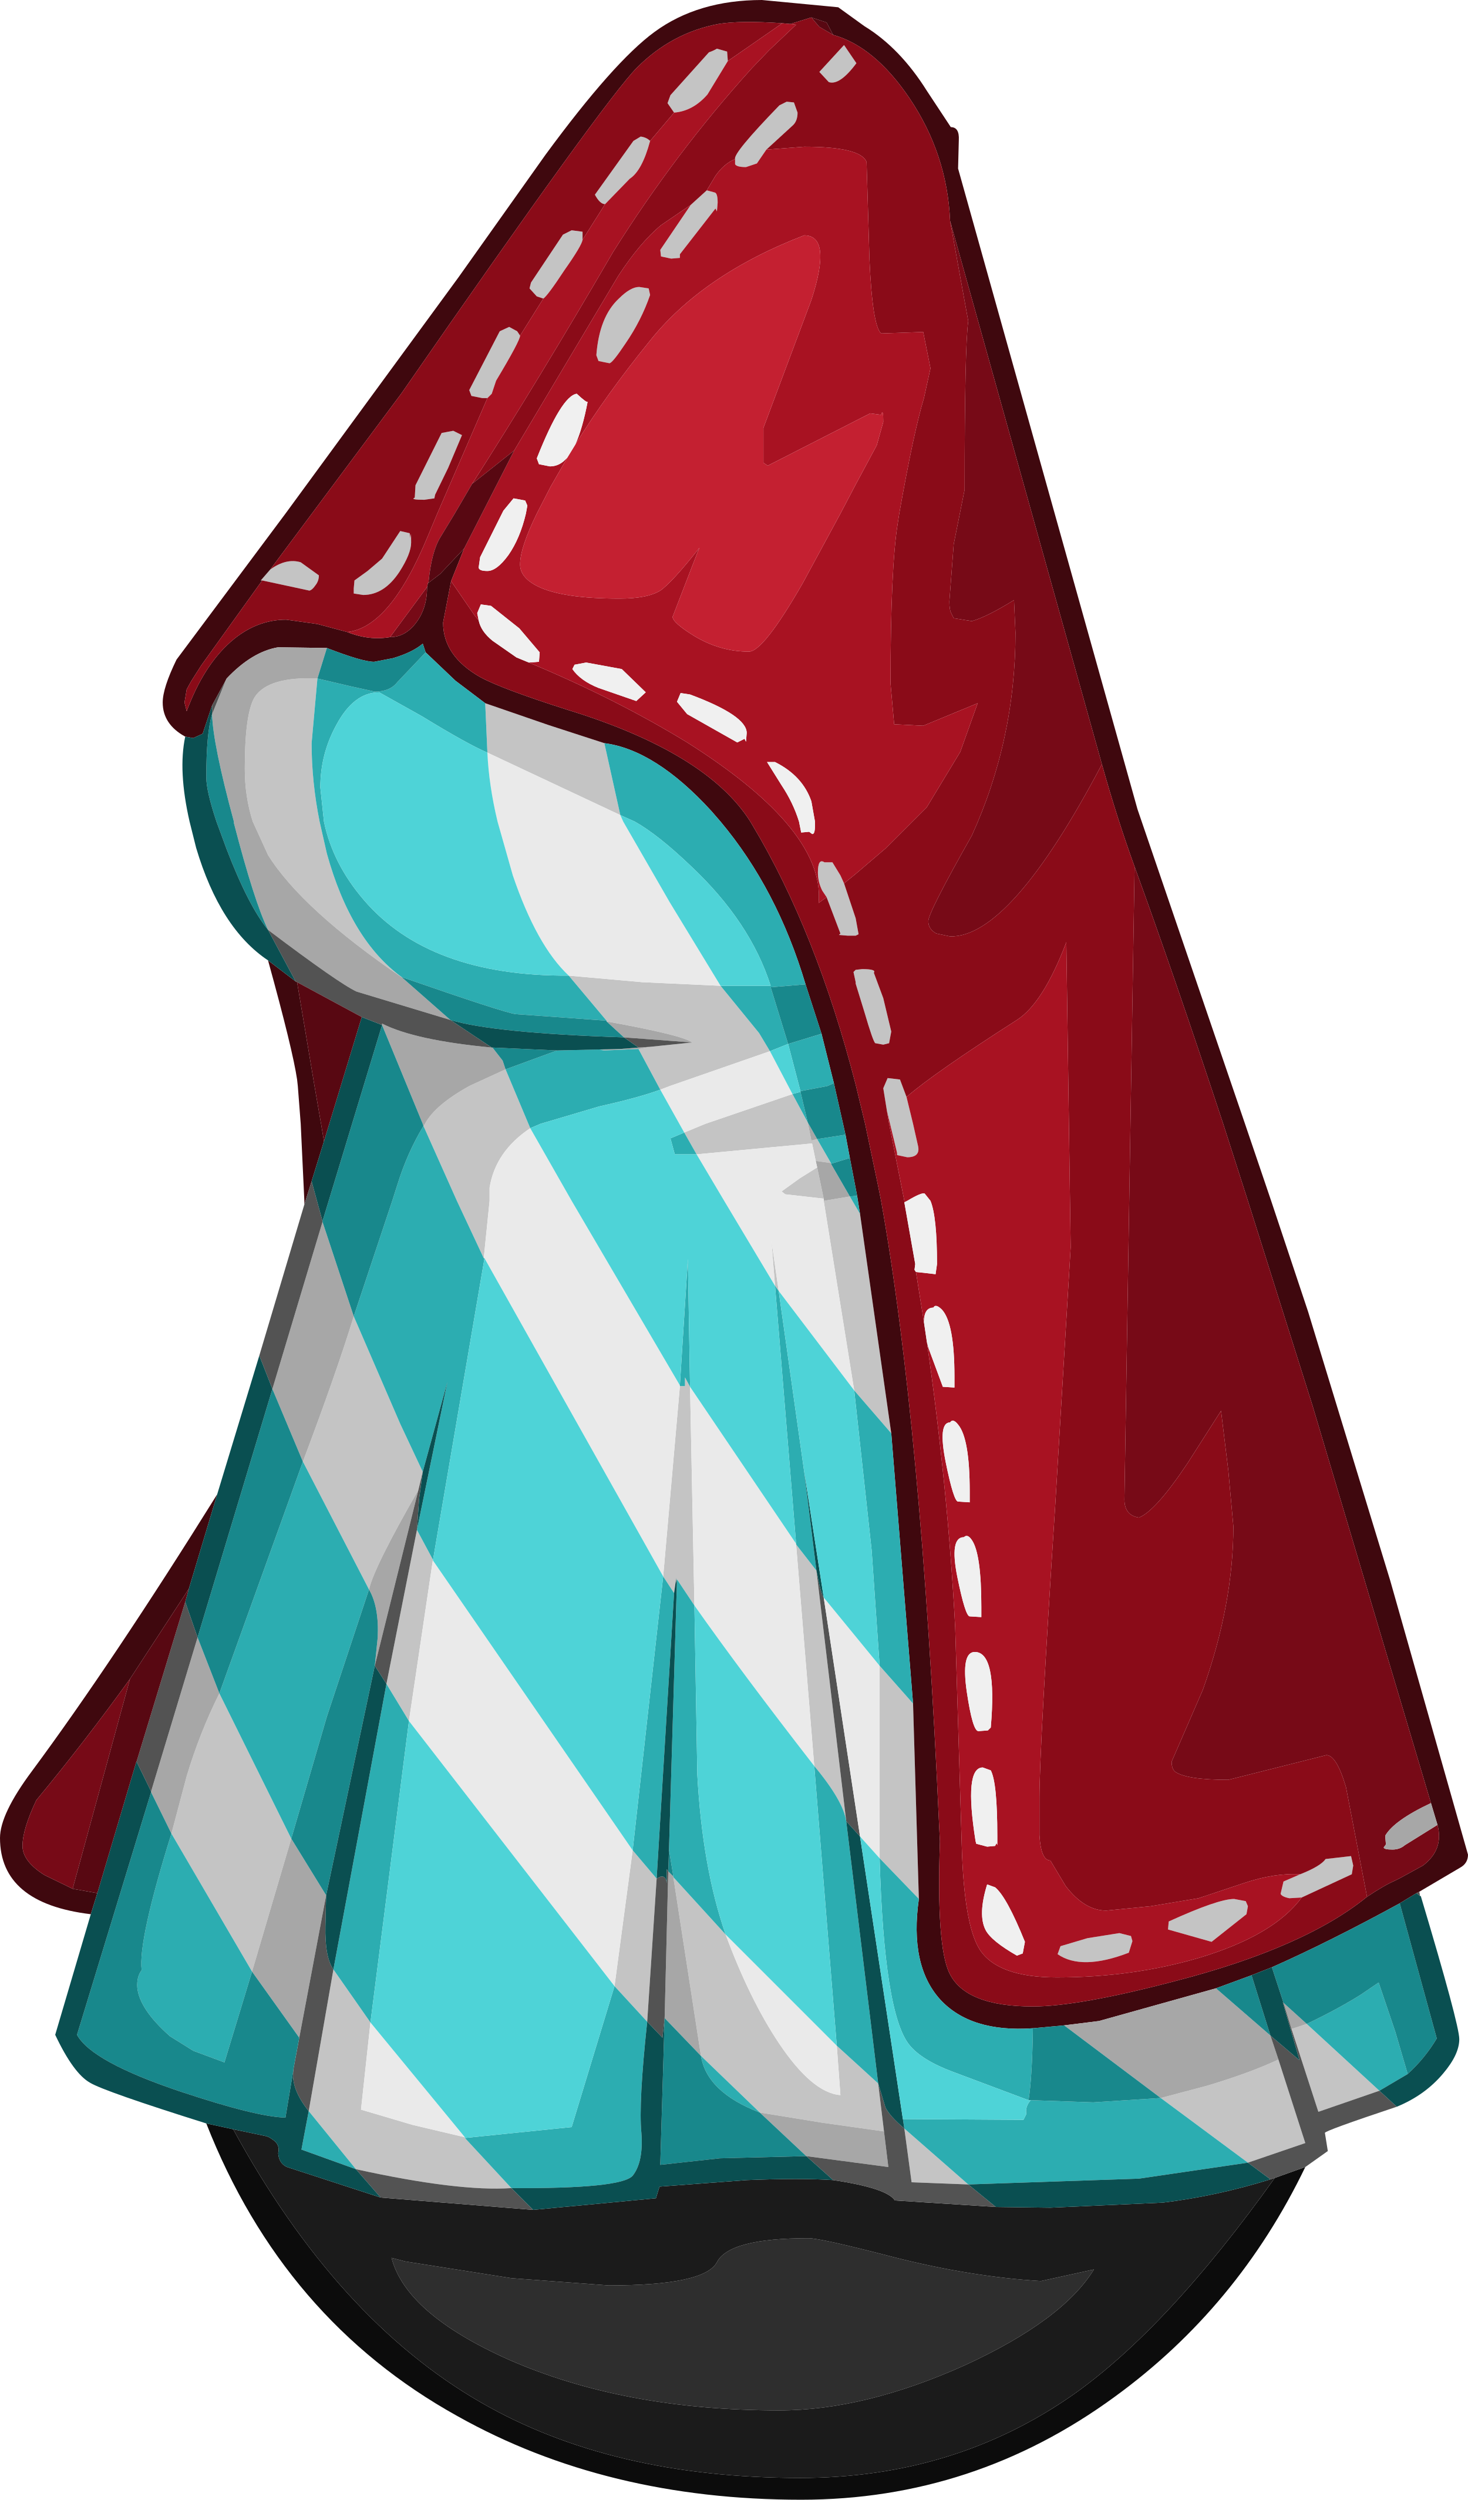 <?xml version="1.0" encoding="UTF-8" standalone="no"?>
<svg xmlns:ffdec="https://www.free-decompiler.com/flash" xmlns:xlink="http://www.w3.org/1999/xlink" ffdec:objectType="shape" height="172.05px" width="101.05px" xmlns="http://www.w3.org/2000/svg">
  <g transform="matrix(1.0, 0.0, 0.0, 1.0, 49.3, 133.6)">
    <path d="M-1.75 -119.5 L-0.65 -120.5 -0.1 -120.35 Q0.1 -120.3 0.1 -119.65 L0.05 -119.05 -0.05 -119.25 -2.5 -116.1 -2.5 -115.85 -3.1 -115.8 -3.8 -115.95 -3.85 -116.4 -1.75 -119.5 M1.3 -122.65 Q1.15 -123.05 4.35 -126.35 L4.85 -126.6 5.35 -126.55 5.6 -125.85 Q5.6 -125.25 5.25 -124.95 L3.45 -123.3 2.8 -122.35 2.05 -122.1 Q1.4 -122.1 1.3 -122.3 L1.3 -122.65 M8.8 -72.8 L9.6 -70.4 9.8 -69.3 9.6 -69.2 9.05 -69.2 8.45 -69.25 8.55 -69.35 7.6 -71.85 7.3 -72.3 Q7.0 -72.9 7.0 -73.55 7.0 -74.55 7.45 -74.25 L8.0 -74.25 8.55 -73.35 8.8 -72.8 M0.8 -129.4 L-0.6 -127.1 Q-1.6 -125.95 -2.9 -125.85 L-3.35 -126.5 -3.15 -127.05 -0.5 -130.0 Q-0.2 -130.1 0.05 -130.25 L0.75 -130.05 0.8 -129.4 M-4.55 -123.9 Q-5.1 -121.85 -5.95 -121.3 L-7.65 -119.55 Q-8.0 -119.55 -8.35 -120.2 L-5.7 -123.9 -5.2 -124.2 Q-4.8 -124.15 -4.55 -123.9 M-9.2 -117.1 Q-9.25 -116.7 -10.45 -115.0 -11.6 -113.25 -11.9 -113.05 L-12.35 -113.2 -12.85 -113.75 -12.75 -114.15 -10.55 -117.45 -9.95 -117.75 -9.2 -117.65 -9.2 -117.1 M-13.5 -110.5 Q-13.5 -110.15 -15.15 -107.4 L-15.45 -106.5 -15.75 -106.2 -16.1 -106.2 -16.85 -106.35 -17.0 -106.75 -14.9 -110.8 -14.25 -111.1 -13.7 -110.8 -13.5 -110.5 M9.65 -129.25 Q8.5 -127.7 7.75 -127.95 L7.1 -128.65 8.8 -130.5 9.65 -129.25 M-15.9 -85.2 L-11.55 -83.7 -7.7 -82.45 -6.6 -77.5 -15.75 -81.8 -15.9 -85.2 M9.9 -50.05 L12.05 -34.95 9.5 -37.9 7.4 -50.95 9.2 -51.25 9.9 -50.05 M13.55 -16.35 L13.95 -2.9 11.25 -5.7 11.25 -18.95 13.55 -16.35 M10.95 -61.8 Q10.8 -61.9 10.2 -63.95 L9.6 -65.9 9.6 -66.0 9.45 -66.7 9.6 -66.85 10.05 -66.9 Q11.05 -66.9 10.85 -66.65 L11.5 -64.9 12.05 -62.6 11.9 -61.8 11.5 -61.7 10.95 -61.8 M-10.15 -66.45 L-5.1 -66.0 0.3 -65.75 2.95 -62.5 3.7 -61.25 -3.2 -58.85 -3.85 -58.6 -5.35 -61.4 -4.55 -61.55 -1.65 -61.85 Q-2.3 -62.35 -7.55 -63.3 L-7.55 -63.35 -10.15 -66.45 M5.25 -58.3 L6.3 -56.35 6.55 -55.1 6.95 -55.2 7.9 -53.55 6.85 -53.7 6.6 -54.9 -1.35 -54.15 -2.2 -55.65 -0.75 -56.25 5.25 -58.3 M7.4 -51.1 L4.75 -51.4 4.5 -51.6 5.75 -52.5 6.95 -53.25 7.4 -51.1 M13.1 -58.1 L13.55 -56.25 13.9 -54.7 Q14.05 -53.95 13.15 -53.95 L12.45 -54.1 12.45 -54.25 11.75 -57.15 11.5 -58.7 11.8 -59.4 12.65 -59.3 13.1 -58.1 M40.3 -3.0 L39.45 -2.95 Q38.95 -3.05 38.85 -3.25 L39.05 -4.1 40.2 -4.6 Q41.6 -5.15 41.95 -5.65 L43.7 -5.85 43.85 -5.2 43.75 -4.6 40.3 -3.0 M4.05 -45.1 L3.8 -48.2 4.3 -44.75 4.05 -45.1 M5.5 -27.3 L6.9 -25.5 8.95 -8.25 Q8.75 -9.65 6.75 -12.05 L5.5 -27.3 M36.5 -1.85 L34.1 0.05 31.1 -0.8 31.15 -1.35 Q34.55 -2.9 35.65 -2.9 L36.45 -2.75 36.6 -2.4 36.5 -1.85 M28.4 0.8 Q25.15 2.05 23.5 0.9 L23.7 0.35 25.55 -0.2 27.75 -0.55 28.55 -0.35 28.65 0.0 28.4 0.8 M40.65 5.7 L45.65 10.3 41.45 11.75 39.6 6.05 40.65 5.7 M38.7 8.15 L40.55 13.9 36.6 15.25 30.6 10.8 33.8 9.95 Q36.8 9.05 38.7 8.15 M11.15 9.8 L11.55 13.1 7.3 12.5 3.0 11.8 -1.05 7.9 -2.95 -4.4 0.65 -0.45 Q2.3 4.0 4.3 7.0 6.6 10.45 8.55 10.6 L8.3 7.2 11.15 9.8 M12.95 12.9 L17.35 16.75 13.45 16.6 12.95 12.9 M-18.9 -103.8 L-18.1 -103.95 -17.5 -103.65 -18.45 -101.4 -19.35 -99.55 -19.4 -99.3 -20.1 -99.2 Q-21.1 -99.2 -20.75 -99.35 L-20.7 -100.2 -18.9 -103.8 M-8.25 -109.15 Q-8.05 -111.8 -6.7 -113.05 -5.9 -113.85 -5.3 -113.85 L-4.65 -113.75 -4.55 -113.3 Q-5.15 -111.55 -6.25 -109.95 -7.15 -108.6 -7.35 -108.6 L-8.1 -108.75 -8.25 -109.15 M-30.7 -94.4 Q-29.6 -95.2 -28.6 -94.9 L-27.35 -94.0 Q-27.35 -93.6 -27.6 -93.3 -27.8 -93.0 -28.0 -92.95 L-31.25 -93.65 -31.35 -93.65 -30.7 -94.4 M-24.9 -93.65 L-24.0 -94.3 -23.0 -95.15 -21.75 -97.05 -21.1 -96.9 -21.05 -96.55 Q-21.0 -97.25 -21.0 -96.25 -21.0 -95.5 -21.8 -94.25 -22.85 -92.65 -24.3 -92.65 L-24.95 -92.75 -24.95 -93.1 -24.9 -93.65 M-21.6 -66.3 Q-28.5 -71.0 -30.85 -74.75 L-31.9 -77.05 Q-32.45 -78.75 -32.45 -80.7 -32.45 -84.55 -31.75 -85.65 -30.8 -87.05 -27.45 -86.9 L-27.85 -82.45 Q-27.85 -79.8 -27.3 -77.05 L-26.8 -74.85 Q-25.15 -68.9 -21.65 -66.35 L-21.6 -66.3 M-24.95 -43.0 L-21.75 -35.6 -20.2 -32.3 -20.5 -31.05 Q-23.55 -25.75 -23.9 -24.2 L-28.45 -33.0 Q-26.15 -39.1 -24.95 -43.0 M-20.6 -28.3 L-19.5 -26.25 -21.15 -15.15 -22.7 -17.7 -20.6 -28.3 M-16.0 -47.0 L-17.85 -50.95 -20.15 -56.1 -20.05 -56.25 Q-19.35 -57.55 -17.0 -58.85 L-16.9 -58.9 -14.5 -60.0 -12.8 -55.95 Q-15.2 -54.35 -15.6 -51.85 L-15.6 -50.95 -16.0 -47.0 M-2.5 -38.2 L-2.15 -38.2 -2.15 -38.8 -1.8 -38.15 -1.5 -23.1 -2.7 -24.9 -2.75 -24.65 -2.75 -25.0 -2.9 -23.95 -3.65 -25.1 -2.5 -38.2 M-5.75 -6.25 L-4.1 -4.3 -4.75 5.55 -7.0 3.1 -5.75 -6.25 M-34.2 -17.05 L-29.25 -7.05 -31.95 2.1 -37.5 -7.4 -36.45 -11.35 Q-35.55 -14.35 -34.2 -17.05 M-28.05 11.7 L-26.35 1.95 -23.8 5.6 -24.45 11.6 -20.9 12.65 -17.3 13.5 -17.3 13.55 -14.1 17.0 Q-17.75 17.25 -24.8 15.7 L-28.05 11.7" fill="#c4c4c4" fill-rule="evenodd" stroke="none"/>
    <path d="M22.35 23.4 L26.0 22.6 Q23.85 26.1 17.1 29.2 10.2 32.3 4.35 32.3 -6.35 32.3 -14.3 28.8 -21.35 25.65 -22.35 21.8 L-21.4 22.05 -14.1 23.2 -7.4 23.7 Q-0.8 23.7 0.05 22.1 0.9 20.45 6.35 20.45 7.2 20.45 12.2 21.75 17.5 23.1 22.35 23.4" fill="#2e2e2e" fill-rule="evenodd" stroke="none"/>
    <path d="M40.55 15.55 Q35.9 25.2 27.45 31.35 17.75 38.45 5.85 38.45 -7.55 38.45 -17.8 32.7 -29.8 26.05 -35.1 12.55 L-33.25 12.95 Q-26.1 26.05 -16.2 31.75 -7.2 36.95 5.8 36.95 16.4 36.95 24.6 31.2 31.1 26.6 38.45 16.3 L40.55 15.55" fill="#0c0c0c" fill-rule="evenodd" stroke="none"/>
    <path d="M38.15 16.4 L38.45 16.3 Q31.1 26.6 24.6 31.2 16.4 36.95 5.8 36.95 -7.2 36.95 -16.2 31.75 -26.1 26.05 -33.25 12.95 L-31.1 13.4 Q-30.8 13.45 -30.55 13.65 -30.0 14.0 -30.15 14.6 -30.1 15.3 -29.55 15.55 L-23.1 17.65 -12.6 18.5 -4.15 17.7 -3.9 16.9 2.1 16.45 Q5.85 16.3 8.05 16.45 11.75 17.0 12.3 17.85 L19.25 18.3 23.0 18.35 30.75 18.0 Q34.45 17.55 38.15 16.4 M22.35 23.4 Q17.5 23.1 12.2 21.75 7.2 20.45 6.35 20.45 0.9 20.45 0.05 22.1 -0.8 23.7 -7.4 23.7 L-14.1 23.2 -21.4 22.05 -22.35 21.8 Q-21.35 25.65 -14.3 28.8 -6.35 32.3 4.35 32.3 10.2 32.3 17.1 29.2 23.85 26.1 26.0 22.6 L22.35 23.4" fill="#1b1b1b" fill-rule="evenodd" stroke="none"/>
    <path d="M-18.25 -93.6 L-18.8 -90.75 Q-18.8 -88.45 -16.25 -87.0 -14.8 -86.2 -10.25 -84.75 -0.65 -81.8 2.35 -77.05 L2.5 -76.8 Q6.9 -69.45 9.6 -58.95 L10.25 -56.25 11.15 -51.95 11.35 -50.95 Q14.1 -35.6 15.35 -7.85 L15.4 -6.85 Q15.15 0.35 16.05 2.2 17.15 4.5 21.8 4.5 24.95 4.5 31.6 2.75 40.5 0.45 44.8 -3.05 46.0 -3.85 46.7 -4.15 L47.1 -4.35 48.65 -5.2 Q50.1 -6.3 49.65 -8.0 L49.2 -9.5 41.05 -36.85 36.6 -50.95 34.9 -56.25 Q31.55 -66.4 28.8 -73.95 27.6 -77.25 26.55 -81.0 L16.1 -118.4 Q15.9 -123.0 13.3 -126.85 10.9 -130.4 8.05 -131.2 L7.6 -132.05 6.55 -132.4 5.1 -131.95 4.55 -132.0 Q1.65 -132.2 0.15 -131.95 -3.05 -131.35 -5.45 -128.95 -7.65 -126.75 -21.65 -106.55 L-30.7 -94.4 -31.35 -93.65 -31.25 -93.65 -35.45 -87.8 -36.15 -86.7 -36.45 -86.15 -36.6 -85.25 -36.45 -84.65 Q-35.3 -87.75 -33.45 -89.4 -31.7 -90.95 -29.6 -90.95 L-27.45 -90.65 -25.4 -90.1 Q-23.9 -89.5 -22.45 -89.75 -21.4 -89.75 -20.65 -90.75 -19.9 -91.75 -19.9 -93.2 L-19.85 -93.45 -19.0 -94.1 -17.35 -95.85 -18.25 -93.6 M-36.55 -82.9 Q-38.1 -83.75 -38.1 -85.25 -38.1 -86.25 -37.15 -88.2 L-29.65 -98.25 -17.75 -114.5 -11.75 -122.95 Q-7.05 -129.35 -4.25 -131.4 -1.25 -133.6 3.15 -133.6 L8.4 -133.1 10.2 -131.8 Q12.65 -130.3 14.5 -127.35 L16.15 -124.85 Q16.75 -124.85 16.7 -123.95 L16.65 -122.0 29.0 -77.9 36.4 -56.25 38.2 -50.95 40.75 -43.3 46.4 -24.8 51.75 -5.95 Q51.75 -5.35 51.2 -5.05 L48.4 -3.4 48.2 -3.3 47.05 -2.6 Q42.2 0.05 38.25 1.8 L36.85 2.35 34.4 3.25 26.35 5.5 23.95 5.8 21.8 6.0 Q17.5 6.3 15.4 4.0 13.3 1.65 13.95 -2.9 L13.55 -16.35 12.05 -34.95 9.9 -50.05 9.7 -51.3 9.2 -53.9 8.9 -55.5 8.1 -59.05 7.25 -62.45 6.15 -65.85 Q4.2 -72.4 0.3 -77.05 L-0.35 -77.8 Q-4.2 -82.0 -7.7 -82.45 L-11.55 -83.7 -15.9 -85.2 -17.95 -86.75 -20.0 -88.7 -20.2 -89.3 Q-20.9 -88.7 -22.25 -88.3 L-23.55 -88.05 Q-24.35 -88.05 -26.8 -89.0 L-30.15 -89.05 Q-31.95 -88.75 -33.7 -86.9 L-33.75 -86.8 -34.7 -85.05 -35.35 -83.1 -36.0 -82.8 -36.55 -82.9 M-43.05 -1.85 Q-49.3 -2.6 -49.3 -7.1 -49.3 -8.75 -47.1 -11.7 -41.55 -19.2 -34.35 -30.75 L-36.3 -24.25 -40.35 -18.05 Q-43.45 -13.75 -46.8 -9.7 -47.75 -7.7 -47.75 -6.55 -47.75 -5.5 -46.25 -4.55 L-44.3 -3.6 -42.6 -3.3 -43.05 -1.85 M-28.35 -50.7 L-28.35 -50.95 -28.6 -56.25 -28.8 -58.85 -28.85 -59.3 Q-29.15 -61.35 -30.85 -67.5 L-28.95 -66.05 -28.85 -66.0 -27.65 -58.85 -27.2 -56.25 -27.0 -55.05 -27.85 -52.3 -28.35 -50.7" fill="#3f080e" fill-rule="evenodd" stroke="none"/>
    <path d="M44.8 -3.05 L43.35 -10.6 Q42.7 -12.8 42.0 -12.8 L35.25 -11.1 Q32.4 -11.1 31.6 -11.65 31.35 -11.85 31.35 -12.35 L33.5 -17.3 Q35.6 -23.2 35.6 -28.55 L35.25 -32.4 34.75 -36.5 32.45 -32.9 Q30.25 -29.6 29.1 -29.15 28.1 -29.3 28.1 -30.4 L28.8 -73.95 Q31.55 -66.4 34.9 -56.25 L36.6 -50.95 41.05 -36.85 49.2 -9.5 Q46.65 -8.3 46.05 -7.25 L46.1 -6.65 45.95 -6.45 Q45.95 -6.3 46.55 -6.3 47.05 -6.3 47.4 -6.6 L49.65 -8.0 Q50.1 -6.3 48.65 -5.2 L47.1 -4.35 46.7 -4.15 Q46.0 -3.85 44.8 -3.05 M26.55 -81.0 Q20.25 -69.05 16.1 -69.15 L15.15 -69.35 Q14.6 -69.65 14.6 -70.2 14.6 -70.8 17.6 -76.1 20.6 -82.7 20.6 -90.05 L20.5 -92.3 Q18.65 -91.15 17.6 -90.85 L16.35 -91.05 16.2 -91.35 Q16.05 -91.6 16.05 -92.2 L16.35 -96.15 17.1 -99.9 Q17.1 -109.75 17.35 -111.5 L16.75 -114.8 16.1 -118.4 26.55 -81.0 M-22.45 -89.75 L-19.9 -93.2 Q-19.9 -91.75 -20.65 -90.75 -21.4 -89.75 -22.45 -89.75 M-44.3 -3.6 L-46.25 -4.55 Q-47.75 -5.5 -47.75 -6.55 -47.75 -7.7 -46.8 -9.7 -43.45 -13.75 -40.35 -18.05 L-44.3 -3.6" fill="#770a17" fill-rule="evenodd" stroke="none"/>
    <path d="M-33.75 -86.8 L-33.7 -86.9 Q-31.95 -88.75 -30.15 -89.05 L-26.8 -89.0 -27.45 -86.9 Q-30.8 -87.05 -31.75 -85.65 -32.45 -84.55 -32.45 -80.7 -32.45 -78.75 -31.9 -77.05 L-30.85 -74.75 Q-28.5 -71.0 -21.6 -66.3 L-18.3 -63.4 -24.75 -65.35 Q-25.95 -65.9 -30.85 -69.6 -31.8 -71.55 -33.2 -76.95 L-33.2 -77.05 Q-34.65 -82.4 -34.7 -84.45 L-33.75 -86.8 M23.95 5.8 L26.35 5.5 34.4 3.25 38.15 6.5 38.7 8.15 Q36.8 9.05 33.8 9.95 L30.6 10.8 23.95 5.8 M-7.55 -63.3 Q-2.3 -62.35 -1.65 -61.85 L-6.35 -62.2 -7.55 -63.3 M-4.55 -61.55 L-5.35 -61.4 -7.7 -61.3 -8.05 -61.35 -6.65 -61.4 -5.35 -61.5 -4.55 -61.55 M6.3 -56.35 L6.95 -55.2 6.55 -55.1 6.3 -56.35 M6.85 -53.7 L7.9 -53.55 7.9 -53.5 9.2 -51.25 7.4 -50.95 7.4 -51.1 6.95 -53.25 6.85 -53.7 M49.65 -8.0 L47.4 -6.6 Q47.05 -6.3 46.55 -6.3 45.95 -6.3 45.95 -6.45 L46.1 -6.65 46.05 -7.25 Q46.65 -8.3 49.2 -9.5 L49.65 -8.0 M39.6 6.05 L39.05 4.25 40.65 5.7 39.6 6.05 M11.55 13.1 L11.85 15.55 6.2 14.8 3.0 11.8 7.3 12.5 11.55 13.1 M-2.95 -4.4 L-1.05 7.9 -3.55 5.3 -3.3 -4.8 -2.95 -4.45 -2.95 -4.4 M-23.0 -63.05 L-23.0 -63.15 Q-20.75 -62.0 -15.45 -61.5 L-15.4 -61.5 -14.7 -60.6 -14.5 -60.0 -16.9 -58.9 -17.0 -58.85 Q-19.35 -57.55 -20.05 -56.25 L-20.15 -56.1 -20.2 -56.25 -23.0 -63.05 M-28.45 -33.0 L-30.55 -38.0 -27.1 -49.5 -24.95 -43.0 Q-26.15 -39.1 -28.45 -33.0 M-20.5 -31.05 L-23.5 -18.95 -23.3 -20.9 Q-23.2 -23.0 -23.9 -24.2 -23.55 -25.75 -20.5 -31.05 M-29.25 -7.05 L-26.85 -3.15 -28.7 6.65 -31.95 2.1 -29.25 -7.05 M-38.9 -10.3 L-35.7 -20.9 -34.2 -17.05 Q-35.55 -14.35 -36.45 -11.35 L-37.5 -7.4 -38.9 -10.25 -38.9 -10.3" fill="#a7a7a7" fill-rule="evenodd" stroke="none"/>
    <path d="M-34.7 -85.05 L-33.75 -86.8 -34.7 -84.45 -34.7 -85.05 M48.2 -3.3 L48.4 -3.4 48.45 -3.1 48.2 -3.3 M46.85 11.4 Q41.9 13.05 41.9 13.2 L42.1 14.45 40.55 15.55 38.45 16.3 38.15 16.4 36.6 15.25 40.55 13.9 38.7 8.15 38.15 6.5 40.15 8.2 39.0 4.2 39.05 4.25 39.6 6.05 41.45 11.75 45.65 10.3 46.85 11.4 M-31.45 -40.3 L-28.35 -50.7 -27.85 -52.3 -27.1 -49.55 -27.1 -49.5 -30.55 -38.0 -31.45 -40.3 M-1.65 -61.85 L-4.55 -61.55 -5.35 -61.5 -6.35 -62.2 -1.65 -61.85 M8.95 -8.25 L6.9 -25.5 Q7.2 -23.9 7.4 -23.65 L9.9 -7.2 8.95 -8.25 M17.35 16.75 L19.25 18.3 12.3 17.85 Q11.75 17.0 8.05 16.45 L6.2 14.8 11.85 15.55 11.55 13.1 11.15 9.8 11.65 11.45 Q11.95 12.05 12.95 12.9 L13.45 16.6 17.35 16.75 M-3.55 5.3 L-3.7 6.65 -4.75 5.55 -4.1 -4.3 Q-3.5 -4.7 -3.4 -4.0 L-3.4 -4.95 -3.3 -4.8 -3.55 5.3 M-14.1 17.0 L-12.6 18.5 -23.1 17.65 -24.8 15.7 Q-17.75 17.25 -14.1 17.0 M-30.85 -69.6 Q-25.95 -65.9 -24.75 -65.35 L-18.3 -63.4 -15.45 -61.5 Q-20.75 -62.0 -23.0 -63.15 L-23.0 -63.05 -24.4 -63.6 -28.85 -66.0 -28.95 -66.05 -30.85 -69.6 M-20.2 -32.3 L-20.45 -30.45 -20.6 -28.3 -22.7 -17.7 -23.5 -18.95 -20.5 -31.05 -20.2 -32.3 M-26.85 -3.15 L-26.9 -1.05 Q-26.95 1.1 -26.35 1.95 L-28.05 11.7 Q-29.3 10.15 -29.1 8.85 L-29.1 8.8 -28.7 6.65 -26.85 -3.15 M-36.55 -23.35 L-35.7 -20.9 -38.9 -10.3 -39.9 -12.35 -36.55 -23.35" fill="#535353" fill-rule="evenodd" stroke="none"/>
    <path d="M-6.6 -77.5 L-6.4 -77.05 -3.2 -71.5 0.3 -65.75 -5.1 -66.0 -10.15 -66.45 Q-12.35 -68.5 -14.0 -73.35 L-15.05 -77.05 Q-15.65 -79.55 -15.75 -81.8 L-6.6 -77.5 M-3.85 -58.6 L-3.2 -58.85 3.7 -61.25 5.25 -58.3 -0.75 -56.25 -2.2 -55.65 -3.85 -58.6 M-1.35 -54.15 L6.6 -54.9 6.85 -53.7 6.95 -53.25 5.75 -52.5 4.5 -51.6 4.75 -51.4 7.4 -51.1 7.4 -50.95 9.5 -37.9 4.3 -44.75 3.8 -48.2 4.05 -45.1 0.55 -50.95 -1.35 -54.15 M7.4 -23.65 L11.25 -18.95 11.25 -5.7 9.9 -7.2 7.4 -23.65 M5.5 -27.35 L5.5 -27.3 6.75 -12.05 Q1.7 -18.55 -1.5 -23.1 L-1.8 -38.15 5.5 -27.35 M8.3 7.2 L8.55 10.6 Q6.6 10.45 4.3 7.0 2.3 4.0 0.65 -0.45 L8.3 7.2 M-19.5 -26.25 L-19.5 -26.2 -5.75 -6.25 -7.0 3.1 -21.15 -15.15 -19.5 -26.25 M-15.95 -47.0 L-16.0 -47.0 -15.6 -50.95 -15.6 -51.85 Q-15.2 -54.35 -12.8 -55.95 L-9.95 -50.95 -2.5 -38.25 -2.5 -38.2 -3.65 -25.1 -15.95 -47.0 M-17.3 13.5 L-20.9 12.65 -24.45 11.6 -23.8 5.6 -17.3 13.5" fill="#eaeaea" fill-rule="evenodd" stroke="none"/>
    <path d="M-20.0 -88.7 L-17.95 -86.75 -15.9 -85.2 -15.75 -81.8 Q-17.15 -82.4 -20.25 -84.3 L-23.2 -85.95 Q-24.95 -85.95 -26.15 -83.7 -27.25 -81.7 -27.25 -79.4 L-27.0 -77.05 Q-26.4 -74.15 -24.25 -71.65 -19.75 -66.4 -10.15 -66.45 L-7.55 -63.35 -13.8 -63.8 Q-14.6 -63.9 -21.65 -66.35 -25.15 -68.9 -26.8 -74.85 L-27.3 -77.05 Q-27.85 -79.8 -27.85 -82.45 L-27.45 -86.9 -25.1 -86.35 -23.5 -86.0 Q-22.45 -86.0 -21.95 -86.65 L-20.0 -88.7 M-7.7 -82.45 Q-4.2 -82.0 -0.35 -77.8 L0.3 -77.05 Q4.2 -72.4 6.15 -65.85 L3.75 -65.65 4.95 -61.75 7.25 -62.45 8.1 -59.05 7.65 -58.85 5.8 -58.5 4.95 -61.75 3.7 -61.25 2.95 -62.5 0.3 -65.75 3.75 -65.75 Q2.35 -70.15 -1.75 -74.0 -4.0 -76.15 -5.6 -77.05 L-6.6 -77.5 -7.7 -82.45 M8.9 -55.5 L9.2 -53.9 7.9 -53.5 7.9 -53.55 6.95 -55.2 8.9 -55.5 M9.7 -51.3 L9.9 -50.05 9.2 -51.25 9.7 -51.3 M12.05 -34.95 L13.55 -16.35 11.25 -18.95 10.7 -26.9 9.5 -37.9 12.05 -34.95 M13.95 -2.9 Q13.3 1.65 15.4 4.0 17.5 6.3 21.8 6.0 21.75 9.4 21.5 10.95 L16.3 9.0 Q14.15 8.2 13.3 7.15 11.55 5.0 11.25 -5.7 L13.95 -2.9 M-5.35 -61.4 L-3.85 -58.6 Q-5.35 -58.05 -8.05 -57.45 L-12.1 -56.25 -12.8 -55.95 -14.5 -60.0 -10.95 -61.3 -6.65 -61.4 -8.05 -61.35 -7.7 -61.3 -5.35 -61.4 M5.8 -58.45 L6.3 -56.35 5.25 -58.3 5.8 -58.45 M-2.2 -55.65 L-1.35 -54.15 -2.85 -54.15 -3.15 -55.25 -2.2 -55.65 M4.3 -44.75 L6.05 -32.35 6.9 -25.5 5.5 -27.3 5.5 -27.35 4.05 -45.1 4.3 -44.75 M6.75 -12.05 Q8.75 -9.65 8.95 -8.25 L11.15 9.8 8.3 7.2 6.75 -12.05 M12.85 12.25 L21.15 12.3 21.35 11.9 Q21.25 11.4 21.65 10.95 L25.95 11.1 30.6 10.8 36.6 15.25 29.1 16.35 17.35 16.75 12.95 12.9 12.85 12.25 M40.65 5.7 Q42.75 4.7 44.35 3.7 L45.6 2.85 46.75 6.25 47.6 9.15 45.65 10.3 40.65 5.7 M0.65 -0.45 L-2.95 -4.4 -2.95 -4.45 -3.25 -6.3 -2.7 -24.9 -1.5 -23.1 -1.3 -11.45 Q-0.95 -5.05 0.65 -0.45 M-1.05 7.9 L3.0 11.8 Q-0.65 10.4 -1.05 7.9 M-4.75 5.55 Q-5.35 11.15 -5.15 13.2 -5.0 15.2 -5.75 16.15 -6.55 17.05 -14.1 17.0 L-17.3 13.55 -9.95 12.8 -7.0 3.1 -4.75 5.55 M-24.95 -43.0 L-22.3 -50.95 -21.95 -52.05 Q-21.25 -54.3 -20.15 -56.1 L-17.85 -50.95 -16.0 -47.0 -15.95 -47.0 -19.5 -26.2 -19.5 -26.25 -20.6 -28.3 -18.5 -38.5 -20.2 -32.3 -21.75 -35.6 -24.95 -43.0 M-2.5 -38.25 L-1.95 -46.95 -1.8 -38.15 -2.15 -38.8 -2.15 -38.2 -2.5 -38.2 -2.5 -38.25 M-3.65 -25.1 L-2.9 -23.95 -4.1 -4.3 -5.75 -6.25 -3.65 -25.1 M-26.35 1.95 L-22.7 -17.7 -21.15 -15.15 -23.8 5.6 -26.35 1.95 M-23.9 -24.2 L-26.8 -15.45 -29.25 -7.05 -34.2 -17.05 -28.45 -33.0 -23.9 -24.2 M-31.95 2.1 L-33.85 8.35 -36.0 7.55 -37.6 6.55 Q-39.7 4.7 -39.85 3.2 -39.9 2.45 -39.55 2.0 -39.8 -0.05 -37.5 -7.4 L-31.95 2.1 M-24.8 15.7 L-28.55 14.35 -28.05 11.7 -24.8 15.7" fill="#2cadb1" fill-rule="evenodd" stroke="none"/>
    <path d="M-26.8 -89.0 Q-24.35 -88.05 -23.55 -88.05 L-22.25 -88.3 Q-20.9 -88.7 -20.2 -89.3 L-20.0 -88.7 -21.95 -86.65 Q-22.45 -86.0 -23.5 -86.0 L-25.1 -86.35 -27.45 -86.9 -26.8 -89.0 M6.15 -65.85 L7.25 -62.45 4.95 -61.75 3.75 -65.65 6.15 -65.85 M8.1 -59.05 L8.9 -55.5 6.95 -55.2 6.3 -56.35 5.8 -58.45 5.8 -58.5 7.65 -58.85 8.1 -59.05 M9.2 -53.9 L9.7 -51.3 9.2 -51.25 7.9 -53.5 9.2 -53.9 M21.8 6.0 L23.95 5.8 30.6 10.8 25.95 11.1 21.65 10.95 21.5 10.95 Q21.75 9.4 21.8 6.0 M34.4 3.25 L36.85 2.35 38.15 6.5 34.4 3.25 M38.25 1.8 Q42.2 0.05 47.05 -2.6 L49.6 6.7 Q48.8 8.05 47.6 9.15 L46.75 6.25 45.6 2.85 44.35 3.7 Q42.75 4.7 40.65 5.7 L39.05 4.25 38.25 1.8 M-7.55 -63.35 L-7.55 -63.3 -6.35 -62.2 Q-15.35 -62.5 -18.3 -63.4 L-21.6 -66.3 -21.65 -66.35 Q-14.6 -63.9 -13.8 -63.8 L-7.55 -63.35 M6.2 14.8 L0.25 14.95 -3.85 15.4 -3.55 5.3 -1.05 7.9 Q-0.65 10.4 3.0 11.8 L6.2 14.8 M-30.85 -69.6 Q-32.2 -71.25 -33.7 -75.15 L-34.4 -77.05 Q-35.1 -79.15 -35.1 -80.1 -35.1 -83.15 -34.7 -84.45 -34.65 -82.4 -33.2 -77.05 L-33.2 -76.95 Q-31.8 -71.55 -30.85 -69.6 M-27.1 -49.5 L-27.1 -49.55 -23.0 -63.05 -20.2 -56.25 -20.15 -56.1 Q-21.25 -54.3 -21.95 -52.05 L-22.3 -50.95 -24.95 -43.0 -27.1 -49.5 M-14.5 -60.0 L-14.7 -60.6 -15.4 -61.5 -10.95 -61.3 -14.5 -60.0 M-30.55 -38.0 L-28.45 -33.0 -34.2 -17.05 -35.7 -20.9 -30.55 -38.0 M-23.9 -24.2 Q-23.2 -23.0 -23.3 -20.9 L-23.5 -18.95 -26.85 -3.15 -29.25 -7.05 -26.8 -15.45 -23.9 -24.2 M-28.7 6.65 L-29.1 8.8 -29.1 8.85 -29.65 12.15 Q-31.65 12.1 -36.9 10.35 -43.0 8.3 -44.0 6.45 L-38.9 -10.25 -37.5 -7.4 Q-39.8 -0.05 -39.55 2.0 -39.9 2.45 -39.85 3.2 -39.7 4.7 -37.6 6.55 L-36.0 7.55 -33.85 8.35 -31.95 2.1 -28.7 6.65 M-2.95 -4.45 L-3.3 -4.8 -3.25 -6.3 -2.95 -4.45" fill="#18888c" fill-rule="evenodd" stroke="none"/>
    <path d="M-36.55 -82.9 L-36.0 -82.8 -35.35 -83.1 -34.7 -85.05 -34.7 -84.45 Q-35.1 -83.15 -35.1 -80.1 -35.1 -79.15 -34.4 -77.05 L-33.7 -75.15 Q-32.2 -71.25 -30.85 -69.6 L-28.95 -66.05 -30.85 -67.5 Q-34.15 -69.7 -35.8 -75.25 L-36.25 -77.05 Q-37.05 -80.55 -36.55 -82.9 M36.85 2.35 L38.25 1.8 39.05 4.25 39.0 4.2 40.15 8.2 38.15 6.5 36.85 2.35 M47.05 -2.6 L48.2 -3.3 48.45 -3.1 48.5 -3.1 Q51.15 5.75 51.15 6.75 51.15 7.8 50.05 9.1 48.8 10.6 46.85 11.4 L45.65 10.3 47.6 9.15 Q48.8 8.05 49.6 6.7 L47.05 -2.6 M-35.1 12.55 Q-42.1 10.35 -43.1 9.75 -44.25 9.1 -45.5 6.45 L-43.05 -1.85 -42.6 -3.3 -39.9 -12.4 -39.9 -12.35 -38.9 -10.3 -38.9 -10.25 -44.0 6.45 Q-43.0 8.3 -36.9 10.35 -31.65 12.1 -29.65 12.15 L-29.1 8.85 Q-29.3 10.15 -28.05 11.7 L-28.55 14.35 -24.8 15.7 -23.1 17.65 -29.55 15.55 Q-30.1 15.3 -30.15 14.6 -30.0 14.0 -30.55 13.65 -30.8 13.45 -31.1 13.4 L-33.25 12.95 -35.1 12.55 M-34.35 -30.75 L-31.45 -40.3 -30.55 -38.0 -35.7 -20.9 -36.55 -23.35 -36.3 -24.25 -34.35 -30.75 M6.05 -32.35 L7.4 -23.65 Q7.2 -23.9 6.9 -25.5 L6.05 -32.35 M8.95 -8.25 L9.9 -7.2 12.85 12.25 12.95 12.9 Q11.95 12.05 11.65 11.45 L11.15 9.8 8.95 -8.25 M36.6 15.25 L38.15 16.4 Q34.45 17.55 30.75 18.0 L23.0 18.35 19.25 18.3 17.35 16.75 29.1 16.35 36.6 15.25 M6.2 14.8 L8.05 16.45 Q5.85 16.3 2.1 16.45 L-3.9 16.9 -4.15 17.7 -12.6 18.5 -14.1 17.0 Q-6.55 17.05 -5.75 16.15 -5.0 15.2 -5.15 13.2 -5.35 11.15 -4.75 5.55 L-3.7 6.65 -3.55 5.3 -3.85 15.4 0.25 14.95 6.2 14.8 M-24.4 -63.6 L-23.0 -63.05 -27.1 -49.55 -27.85 -52.3 -27.0 -55.05 -24.4 -63.6 M-15.45 -61.5 L-18.3 -63.4 Q-15.35 -62.5 -6.35 -62.2 L-5.35 -61.5 -6.65 -61.4 -10.95 -61.3 -15.4 -61.5 -15.45 -61.5 M-20.2 -32.3 L-18.5 -38.5 -20.6 -28.3 -20.45 -30.45 -20.2 -32.3 M-2.9 -23.95 L-2.75 -25.0 -2.75 -24.65 -2.7 -24.9 -3.25 -6.3 -3.3 -4.8 -3.4 -4.95 -3.4 -4.0 Q-3.5 -4.7 -4.1 -4.3 L-2.9 -23.95 M-23.5 -18.95 L-22.7 -17.7 -26.35 1.95 Q-26.95 1.1 -26.9 -1.05 L-26.85 -3.15 -23.5 -18.95" fill="#0a4f51" fill-rule="evenodd" stroke="none"/>
    <path d="M-6.6 -77.5 L-5.6 -77.05 Q-4.0 -76.15 -1.75 -74.0 2.35 -70.15 3.75 -65.75 L0.3 -65.75 -3.2 -71.5 -6.4 -77.05 -6.6 -77.5 M5.8 -58.5 L5.8 -58.45 5.25 -58.3 3.7 -61.25 4.95 -61.75 5.8 -58.5 M4.3 -44.75 L9.5 -37.9 10.7 -26.9 11.25 -18.95 7.4 -23.65 6.05 -32.35 4.3 -44.75 M4.05 -45.1 L5.5 -27.35 -1.8 -38.15 -1.95 -46.95 -2.5 -38.25 -9.95 -50.95 -12.8 -55.95 -12.1 -56.25 -8.05 -57.45 Q-5.35 -58.05 -3.85 -58.6 L-2.2 -55.65 -3.15 -55.25 -2.85 -54.15 -1.35 -54.15 0.55 -50.95 4.05 -45.1 M9.9 -7.2 L11.25 -5.7 Q11.55 5.0 13.3 7.15 14.15 8.2 16.3 9.0 L21.5 10.95 21.65 10.95 Q21.25 11.4 21.35 11.9 L21.15 12.3 12.85 12.25 9.9 -7.2 M8.3 7.2 L0.65 -0.45 Q-0.95 -5.05 -1.3 -11.45 L-1.5 -23.1 Q1.7 -18.55 6.75 -12.05 L8.3 7.2 M-10.15 -66.45 Q-19.75 -66.4 -24.25 -71.65 -26.4 -74.15 -27.0 -77.05 L-27.25 -79.4 Q-27.25 -81.7 -26.15 -83.7 -24.95 -85.95 -23.2 -85.95 L-20.25 -84.3 Q-17.15 -82.4 -15.75 -81.8 -15.65 -79.55 -15.05 -77.05 L-14.0 -73.35 Q-12.35 -68.5 -10.15 -66.45 M-19.5 -26.2 L-15.95 -47.0 -3.65 -25.1 -5.75 -6.25 -19.5 -26.2 M-23.8 5.6 L-21.15 -15.15 -7.0 3.1 -9.95 12.8 -17.3 13.55 -17.3 13.5 -23.8 5.6" fill="#4ed3d7" fill-rule="evenodd" stroke="none"/>
    <path d="M-16.8 -100.3 Q-12.4 -107.15 -7.1 -116.25 -2.8 -123.1 2.45 -128.9 L3.65 -130.15 5.5 -131.9 5.1 -131.95 6.55 -132.4 7.1 -131.75 8.05 -131.2 Q10.9 -130.4 13.3 -126.85 15.9 -123.0 16.1 -118.4 L16.75 -114.8 17.35 -111.5 Q17.1 -109.75 17.1 -99.9 L16.35 -96.15 16.05 -92.2 Q16.05 -91.6 16.2 -91.35 L16.35 -91.05 17.6 -90.85 Q18.65 -91.15 20.5 -92.3 L20.6 -90.05 Q20.6 -82.7 17.6 -76.1 14.6 -70.8 14.6 -70.2 14.6 -69.65 15.15 -69.35 L16.1 -69.15 Q20.25 -69.05 26.55 -81.0 27.6 -77.25 28.8 -73.95 L28.1 -30.4 Q28.1 -29.3 29.1 -29.15 30.25 -29.6 32.45 -32.9 L34.75 -36.5 35.25 -32.4 35.6 -28.55 Q35.6 -23.2 33.5 -17.3 L31.35 -12.35 Q31.35 -11.85 31.6 -11.65 32.4 -11.1 35.25 -11.1 L42.0 -12.8 Q42.7 -12.8 43.35 -10.6 L44.8 -3.05 Q40.5 0.45 31.6 2.75 24.95 4.5 21.8 4.5 17.15 4.5 16.05 2.2 15.15 0.35 15.4 -6.85 L15.35 -7.85 Q14.1 -35.6 11.35 -50.95 L11.15 -51.95 10.25 -56.25 9.6 -58.95 Q6.9 -69.45 2.5 -76.8 L2.35 -77.05 Q-0.65 -81.8 -10.25 -84.75 -14.8 -86.2 -16.25 -87.0 -18.8 -88.45 -18.8 -90.75 L-18.25 -93.6 -16.6 -91.2 -16.35 -90.9 Q-16.2 -90.15 -15.4 -89.5 L-13.75 -88.35 -12.9 -88.0 Q-6.9 -85.5 -2.0 -82.5 2.5 -79.65 4.75 -77.05 7.3 -74.1 7.05 -71.45 L7.6 -71.85 8.55 -69.35 8.45 -69.25 9.05 -69.2 9.6 -69.2 9.8 -69.3 9.6 -70.4 8.8 -72.8 9.6 -73.45 11.65 -75.2 14.5 -78.05 16.8 -81.85 18.0 -85.2 14.25 -83.65 12.25 -83.75 12.0 -86.55 Q12.0 -94.55 12.5 -97.6 L12.6 -98.25 Q13.6 -103.9 14.3 -106.2 L14.75 -108.25 14.25 -110.75 11.35 -110.65 Q10.75 -111.2 10.55 -115.75 L10.35 -122.45 Q9.95 -123.5 6.05 -123.5 L3.45 -123.3 5.25 -124.95 Q5.6 -125.25 5.6 -125.85 L5.35 -126.55 4.85 -126.6 4.35 -126.35 Q1.15 -123.05 1.3 -122.65 0.55 -122.35 -0.05 -121.5 L-0.65 -120.5 -1.75 -119.5 -3.8 -118.1 Q-5.25 -116.9 -6.75 -114.6 L-13.9 -102.6 -16.8 -100.3 M4.55 -132.0 L0.8 -129.4 0.75 -130.05 0.05 -130.25 Q-0.2 -130.1 -0.5 -130.0 L-3.15 -127.05 -3.35 -126.5 -2.9 -125.85 -4.55 -123.9 Q-4.8 -124.15 -5.2 -124.2 L-5.7 -123.9 -8.35 -120.2 Q-8.0 -119.55 -7.65 -119.55 L-9.2 -117.1 -9.2 -117.65 -9.95 -117.75 -10.55 -117.45 -12.75 -114.15 -12.85 -113.75 -12.35 -113.2 -11.9 -113.05 -13.5 -110.5 -13.7 -110.8 -14.25 -111.1 -14.9 -110.8 -17.0 -106.75 -16.85 -106.35 -16.1 -106.2 -15.75 -106.2 -19.2 -98.25 -19.85 -96.7 Q-22.45 -90.4 -25.4 -90.1 L-27.45 -90.65 -29.6 -90.95 Q-31.7 -90.95 -33.45 -89.4 -35.3 -87.75 -36.45 -84.65 L-36.6 -85.25 -36.45 -86.15 -36.15 -86.7 -35.45 -87.8 -31.25 -93.65 -28.0 -92.95 Q-27.8 -93.0 -27.6 -93.3 -27.35 -93.6 -27.35 -94.0 L-28.6 -94.9 Q-29.6 -95.2 -30.7 -94.4 L-21.65 -106.55 Q-7.65 -126.75 -5.45 -128.95 -3.05 -131.35 0.15 -131.95 1.65 -132.2 4.55 -132.0 M9.65 -129.25 L8.8 -130.5 7.1 -128.65 7.75 -127.95 Q8.5 -127.7 9.65 -129.25 M10.95 -61.8 L11.5 -61.7 11.9 -61.8 12.05 -62.6 11.5 -64.9 10.85 -66.65 Q11.05 -66.9 10.05 -66.9 L9.6 -66.85 9.45 -66.7 9.6 -66.0 9.6 -65.9 10.2 -63.95 Q10.8 -61.9 10.95 -61.8 M13.1 -58.1 L12.65 -59.3 11.8 -59.4 11.5 -58.7 11.75 -57.15 11.9 -56.25 12.95 -50.95 12.95 -50.85 13.7 -46.6 13.65 -46.2 13.75 -46.05 14.3 -42.6 14.5 -41.25 Q15.95 -31.1 16.45 -21.6 L16.9 -6.65 Q17.05 -1.1 18.15 0.6 19.4 2.5 23.45 2.5 28.65 2.5 33.25 1.15 38.4 -0.4 40.3 -3.0 L43.75 -4.6 43.85 -5.2 43.7 -5.85 41.95 -5.65 Q41.6 -5.15 40.2 -4.6 38.45 -4.7 36.35 -4.0 L33.2 -2.95 29.9 -2.4 26.85 -2.1 Q25.35 -2.1 24.05 -3.8 L23.0 -5.55 Q22.35 -5.55 22.25 -7.3 L22.25 -9.85 Q22.25 -13.2 23.35 -30.2 L24.4 -47.75 24.1 -68.75 Q22.5 -64.55 20.7 -63.4 15.0 -59.75 13.1 -58.1 M-18.9 -103.8 L-20.7 -100.2 -20.75 -99.35 Q-21.1 -99.2 -20.1 -99.2 L-19.4 -99.3 -19.35 -99.55 -18.45 -101.4 -17.5 -103.65 -18.1 -103.95 -18.9 -103.8 M-24.9 -93.65 L-24.95 -93.1 -24.95 -92.75 -24.3 -92.65 Q-22.85 -92.65 -21.8 -94.25 -21.0 -95.5 -21.0 -96.25 -21.0 -97.25 -21.05 -96.55 L-21.1 -96.9 -21.75 -97.05 -23.0 -95.15 -24.0 -94.3 -24.9 -93.65" fill="#8a0b18" fill-rule="evenodd" stroke="none"/>
    <path d="M5.1 -131.95 L5.5 -131.9 3.65 -130.15 2.45 -128.9 Q-2.8 -123.1 -7.1 -116.25 -12.4 -107.15 -16.8 -100.3 L-18.0 -98.25 -19.0 -96.6 Q-19.6 -95.6 -19.8 -93.55 L-19.85 -93.45 -19.9 -93.2 -22.45 -89.75 Q-23.9 -89.5 -25.4 -90.1 -22.45 -90.4 -19.85 -96.7 L-19.2 -98.25 -15.75 -106.2 -15.45 -106.5 -15.15 -107.4 Q-13.5 -110.15 -13.5 -110.5 L-11.9 -113.05 Q-11.6 -113.25 -10.45 -115.0 -9.25 -116.7 -9.2 -117.1 L-7.65 -119.55 -5.95 -121.3 Q-5.1 -121.85 -4.55 -123.9 L-2.9 -125.85 Q-1.6 -125.95 -0.6 -127.1 L0.8 -129.4 4.55 -132.0 5.1 -131.95 M-13.9 -102.6 L-6.75 -114.6 Q-5.25 -116.9 -3.8 -118.1 L-1.75 -119.5 -3.85 -116.4 -3.8 -115.95 -3.1 -115.8 -2.5 -115.85 -2.5 -116.1 -0.05 -119.25 0.05 -119.05 0.1 -119.65 Q0.1 -120.3 -0.1 -120.35 L-0.65 -120.5 -0.05 -121.5 Q0.55 -122.35 1.3 -122.65 L1.3 -122.3 Q1.4 -122.1 2.05 -122.1 L2.8 -122.35 3.45 -123.3 6.05 -123.5 Q9.95 -123.5 10.35 -122.45 L10.55 -115.75 Q10.75 -111.2 11.35 -110.65 L14.25 -110.75 14.75 -108.25 14.3 -106.2 Q13.6 -103.9 12.6 -98.25 L12.5 -97.6 Q12.0 -94.55 12.0 -86.55 L12.25 -83.75 14.25 -83.65 18.0 -85.2 16.8 -81.85 14.5 -78.05 11.65 -75.2 9.6 -73.45 8.8 -72.8 8.55 -73.35 8.0 -74.25 7.45 -74.25 Q7.0 -74.55 7.0 -73.55 7.0 -72.9 7.3 -72.3 L7.6 -71.85 7.05 -71.45 Q7.3 -74.1 4.75 -77.05 2.5 -79.65 -2.0 -82.5 -6.9 -85.5 -12.9 -88.0 L-12.2 -88.05 -12.15 -88.7 -13.55 -90.35 -15.5 -91.9 -16.2 -92.0 -16.45 -91.4 -16.35 -90.9 -16.6 -91.2 -18.25 -93.6 -17.35 -95.85 -13.9 -102.6 M-10.25 -102.1 L-11.4 -100.1 -12.35 -98.25 Q-13.5 -95.9 -13.5 -94.75 -13.5 -93.85 -12.3 -93.25 -10.6 -92.4 -6.65 -92.4 -4.75 -92.4 -3.85 -92.95 -3.05 -93.5 -1.15 -95.9 L-1.3 -95.55 -3.0 -91.15 Q-3.0 -90.75 -1.55 -89.85 0.25 -88.75 2.25 -88.75 3.25 -88.75 5.95 -93.45 L8.55 -98.25 9.6 -100.25 11.05 -102.95 11.5 -104.55 Q11.5 -105.55 11.35 -105.05 L10.6 -105.15 3.55 -101.55 3.25 -101.75 3.25 -104.15 6.55 -112.95 Q8.0 -117.4 6.05 -117.4 -0.95 -114.7 -4.6 -110.1 -7.6 -106.4 -9.7 -103.0 -9.2 -104.1 -8.85 -105.95 -8.9 -105.85 -9.6 -106.5 -10.65 -106.35 -12.35 -102.05 L-12.2 -101.65 -11.45 -101.5 Q-10.85 -101.5 -10.4 -101.95 L-10.25 -102.1 M1.45 -82.5 L1.95 -82.75 2.05 -82.55 2.1 -83.15 Q2.1 -84.35 -1.8 -85.8 L-2.45 -85.9 -2.7 -85.3 -2.0 -84.45 1.45 -82.5 M5.85 -76.3 L6.4 -76.35 6.6 -76.2 Q6.8 -76.15 6.8 -76.8 L6.8 -77.05 6.55 -78.45 Q5.95 -80.2 4.05 -81.15 L3.5 -81.15 4.5 -79.55 Q5.3 -78.35 5.7 -77.05 L5.85 -76.3 M11.75 -57.15 L12.45 -54.25 12.45 -54.1 13.15 -53.95 Q14.05 -53.95 13.9 -54.7 L13.55 -56.25 13.1 -58.1 Q15.0 -59.75 20.7 -63.4 22.5 -64.55 24.1 -68.75 L24.4 -47.75 23.35 -30.2 Q22.25 -13.2 22.25 -9.85 L22.25 -7.3 Q22.35 -5.55 23.0 -5.55 L24.05 -3.8 Q25.35 -2.1 26.85 -2.1 L29.9 -2.4 33.2 -2.95 36.35 -4.0 Q38.45 -4.7 40.2 -4.6 L39.05 -4.1 38.85 -3.25 Q38.95 -3.05 39.45 -2.95 L40.3 -3.0 Q38.4 -0.4 33.25 1.15 28.65 2.5 23.45 2.5 19.4 2.5 18.15 0.6 17.05 -1.1 16.9 -6.65 L16.45 -21.6 Q15.95 -31.1 14.5 -41.25 L14.6 -40.85 15.6 -38.15 16.4 -38.1 16.4 -38.85 Q16.4 -42.5 15.55 -43.45 15.1 -43.9 14.95 -43.6 14.3 -43.6 14.3 -42.6 L13.75 -46.05 14.25 -46.0 15.1 -45.9 15.2 -46.6 Q15.2 -49.85 14.75 -50.95 L14.35 -51.45 Q14.15 -51.55 13.15 -50.95 L12.95 -50.85 12.95 -50.95 11.9 -56.25 11.75 -57.15 M17.45 -22.35 L18.25 -22.3 18.25 -23.0 Q18.25 -26.65 17.6 -27.6 17.3 -28.05 17.05 -27.8 16.05 -27.8 16.6 -25.05 17.15 -22.35 17.45 -22.35 M16.65 -30.25 L17.45 -30.2 17.45 -30.95 Q17.45 -34.6 16.65 -35.55 16.3 -36.0 16.1 -35.7 15.25 -35.7 15.8 -32.95 16.35 -30.25 16.65 -30.25 M18.05 -14.45 L18.7 -14.5 18.9 -14.7 Q19.35 -19.9 17.8 -19.9 16.85 -19.9 17.25 -17.15 17.65 -14.45 18.05 -14.45 M17.85 -6.9 L17.9 -6.7 18.65 -6.5 19.2 -6.55 19.3 -6.75 19.35 -6.6 19.35 -7.25 Q19.35 -10.9 18.9 -11.75 L18.35 -11.95 Q17.05 -11.95 17.85 -6.9 M20.7 1.0 L21.1 0.85 21.25 0.05 Q20.0 -3.05 19.2 -3.7 L18.65 -3.9 Q18.0 -1.8 18.55 -0.75 18.95 0.0 20.7 1.0 M28.4 0.8 L28.65 0.0 28.55 -0.35 27.75 -0.55 25.55 -0.2 23.7 0.35 23.5 0.9 Q25.15 2.05 28.4 0.8 M36.5 -1.85 L36.6 -2.4 36.45 -2.75 35.65 -2.9 Q34.55 -2.9 31.15 -1.35 L31.1 -0.8 34.1 0.05 36.5 -1.85 M-8.25 -109.15 L-8.1 -108.75 -7.35 -108.6 Q-7.15 -108.6 -6.25 -109.95 -5.15 -111.55 -4.55 -113.3 L-4.65 -113.75 -5.3 -113.85 Q-5.9 -113.85 -6.7 -113.05 -8.05 -111.8 -8.25 -109.15 M-16.25 -95.25 L-16.35 -94.55 Q-16.35 -94.3 -15.75 -94.3 -15.1 -94.3 -14.3 -95.4 -13.5 -96.55 -13.1 -98.25 L-13.0 -98.8 -13.15 -99.15 -13.95 -99.3 -14.65 -98.45 -14.75 -98.25 -16.25 -95.25 M-5.5 -85.35 L-4.85 -85.95 -6.5 -87.55 -8.95 -88.0 -9.75 -87.85 -9.9 -87.55 Q-9.35 -86.75 -8.1 -86.25 L-5.5 -85.35" fill="#a81222" fill-rule="evenodd" stroke="none"/>
    <path d="M-16.8 -100.3 L-13.9 -102.6 -17.35 -95.85 -19.0 -94.1 -19.85 -93.45 -19.8 -93.55 Q-19.6 -95.6 -19.0 -96.6 L-18.0 -98.25 -16.8 -100.3 M8.05 -131.2 L7.1 -131.75 6.55 -132.4 7.6 -132.05 8.05 -131.2 M-28.85 -66.0 L-24.4 -63.6 -27.0 -55.05 -27.2 -56.25 -27.65 -58.85 -28.85 -66.0 M-42.6 -3.3 L-44.3 -3.6 -40.35 -18.05 -36.3 -24.25 -36.55 -23.35 -39.9 -12.35 -39.9 -12.4 -42.6 -3.3" fill="#580812" fill-rule="evenodd" stroke="none"/>
    <path d="M-9.7 -103.0 Q-7.6 -106.4 -4.6 -110.1 -0.95 -114.7 6.05 -117.4 8.0 -117.4 6.55 -112.95 L3.25 -104.15 3.25 -101.75 3.55 -101.55 10.6 -105.15 11.35 -105.05 Q11.5 -105.55 11.5 -104.55 L11.05 -102.95 9.6 -100.25 8.55 -98.25 5.95 -93.45 Q3.25 -88.75 2.25 -88.75 0.25 -88.75 -1.55 -89.85 -3.0 -90.75 -3.0 -91.15 L-1.3 -95.55 -1.15 -95.9 Q-3.05 -93.5 -3.85 -92.95 -4.75 -92.4 -6.65 -92.4 -10.6 -92.4 -12.3 -93.25 -13.5 -93.85 -13.5 -94.75 -13.5 -95.9 -12.35 -98.25 L-11.4 -100.1 -10.25 -102.1 -9.7 -103.0" fill="#c42031" fill-rule="evenodd" stroke="none"/>
    <path d="M-12.9 -88.0 L-13.75 -88.35 -15.4 -89.5 Q-16.2 -90.15 -16.35 -90.9 L-16.45 -91.4 -16.2 -92.0 -15.5 -91.9 -13.55 -90.35 -12.15 -88.7 -12.2 -88.05 -12.9 -88.0 M-10.25 -102.1 L-10.4 -101.95 Q-10.85 -101.5 -11.45 -101.5 L-12.2 -101.65 -12.35 -102.05 Q-10.65 -106.35 -9.6 -106.5 -8.9 -105.85 -8.85 -105.95 -9.2 -104.1 -9.7 -103.0 L-10.25 -102.1 M5.85 -76.3 L5.7 -77.05 Q5.3 -78.35 4.5 -79.55 L3.5 -81.15 4.05 -81.15 Q5.95 -80.2 6.55 -78.45 L6.8 -77.05 6.8 -76.8 Q6.8 -76.15 6.6 -76.2 L6.4 -76.35 5.85 -76.3 M1.45 -82.5 L-2.0 -84.45 -2.7 -85.3 -2.45 -85.9 -1.8 -85.8 Q2.1 -84.35 2.1 -83.15 L2.05 -82.55 1.95 -82.75 1.45 -82.5 M12.95 -50.85 L13.15 -50.95 Q14.15 -51.55 14.35 -51.45 L14.75 -50.95 Q15.2 -49.85 15.2 -46.6 L15.1 -45.9 14.25 -46.0 13.75 -46.05 13.65 -46.2 13.7 -46.6 12.95 -50.85 M14.3 -42.6 Q14.3 -43.6 14.95 -43.6 15.1 -43.9 15.55 -43.45 16.4 -42.5 16.4 -38.85 L16.4 -38.1 15.6 -38.15 14.6 -40.85 14.5 -41.25 14.3 -42.6 M18.05 -14.45 Q17.65 -14.45 17.25 -17.15 16.85 -19.9 17.8 -19.9 19.35 -19.9 18.9 -14.7 L18.7 -14.5 18.05 -14.45 M16.65 -30.25 Q16.35 -30.25 15.8 -32.95 15.25 -35.7 16.1 -35.7 16.3 -36.0 16.65 -35.55 17.45 -34.6 17.45 -30.95 L17.45 -30.2 16.65 -30.25 M17.45 -22.35 Q17.15 -22.35 16.6 -25.05 16.05 -27.8 17.05 -27.8 17.3 -28.05 17.6 -27.6 18.25 -26.65 18.25 -23.0 L18.25 -22.3 17.45 -22.35 M20.7 1.0 Q18.95 0.0 18.55 -0.75 18.0 -1.8 18.65 -3.9 L19.2 -3.7 Q20.0 -3.05 21.25 0.05 L21.1 0.85 20.7 1.0 M17.85 -6.9 Q17.05 -11.95 18.35 -11.95 L18.9 -11.75 Q19.35 -10.9 19.35 -7.25 L19.35 -6.6 19.3 -6.75 19.2 -6.55 18.65 -6.5 17.9 -6.7 17.85 -6.9 M-5.5 -85.35 L-8.1 -86.25 Q-9.35 -86.75 -9.9 -87.55 L-9.75 -87.85 -8.95 -88.0 -6.5 -87.55 -4.85 -85.95 -5.5 -85.35 M-16.25 -95.25 L-14.75 -98.25 -14.65 -98.45 -13.95 -99.3 -13.15 -99.15 -13.0 -98.8 -13.1 -98.25 Q-13.5 -96.55 -14.3 -95.4 -15.1 -94.3 -15.75 -94.3 -16.35 -94.3 -16.35 -94.55 L-16.25 -95.25" fill="#f0f0f0" fill-rule="evenodd" stroke="none"/>
  </g>
</svg>

